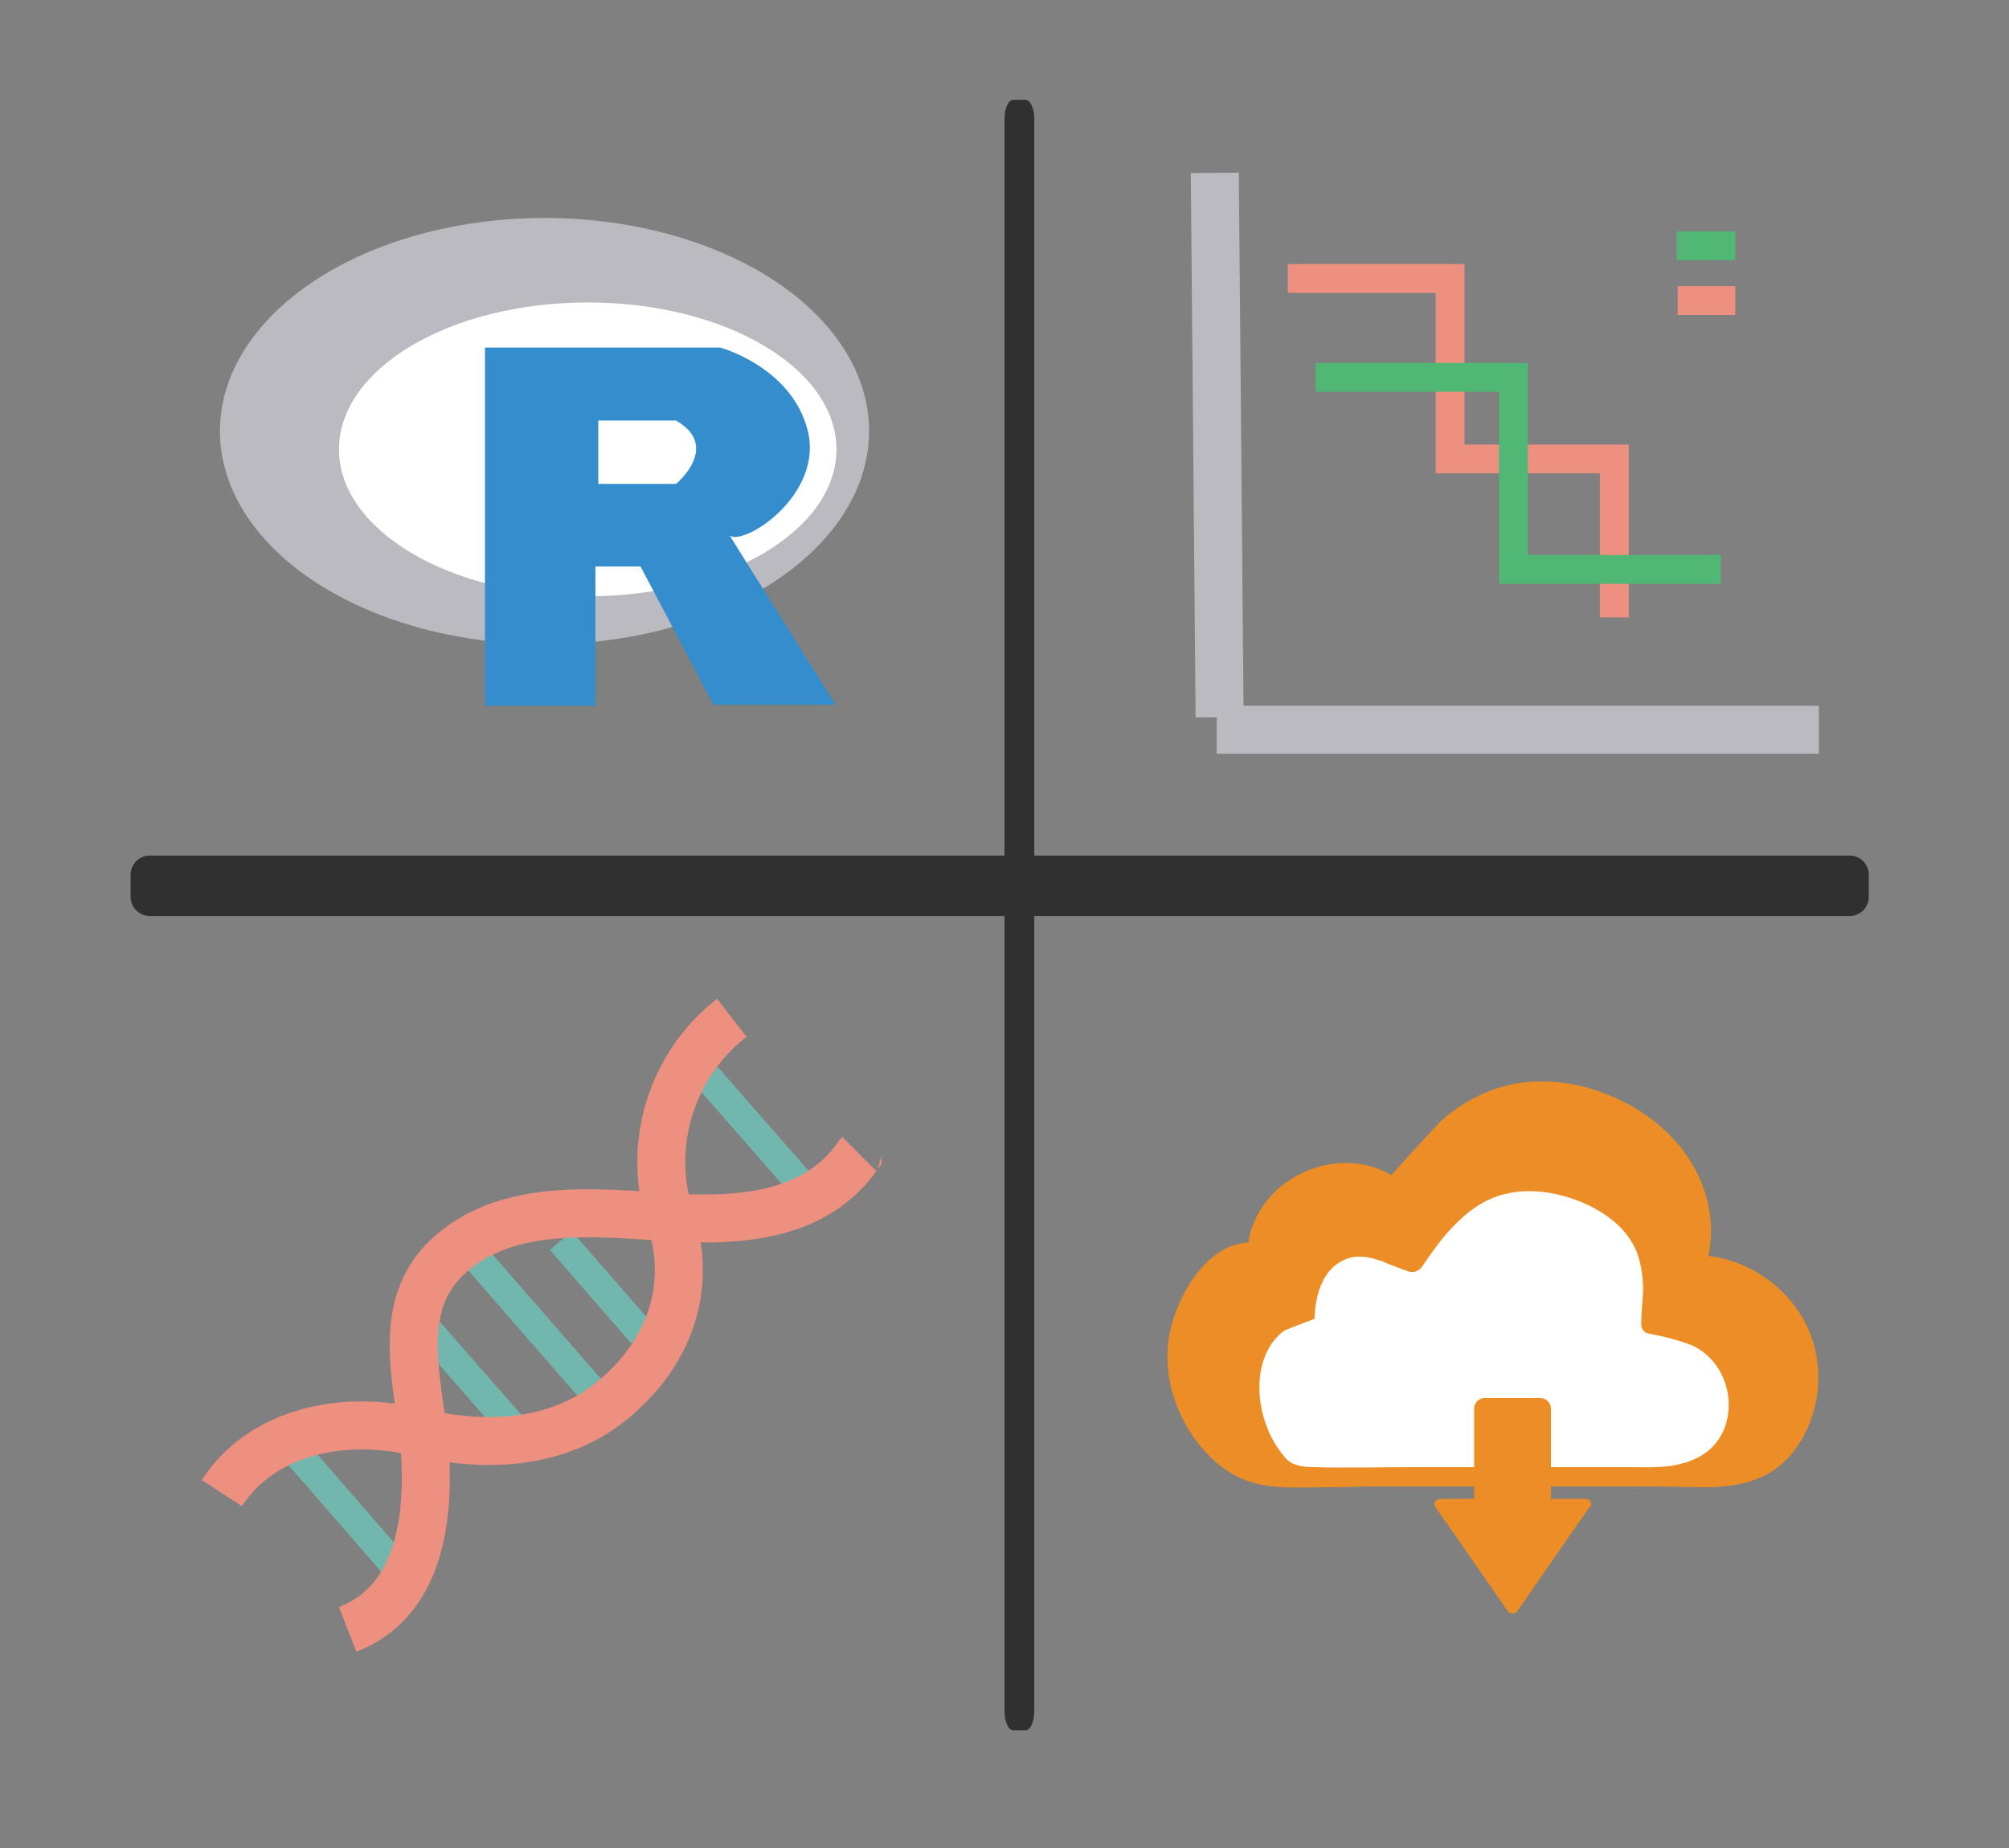 <?xml version="1.0" encoding="utf-8"?>
<!-- Generator: Adobe Illustrator 23.0.3, SVG Export Plug-In . SVG Version: 6.00 Build 0)  -->
<svg version="1.1" id="图层_1" xmlns="http://www.w3.org/2000/svg" xmlns:xlink="http://www.w3.org/1999/xlink" x="0px" y="0px"
	 viewBox="0 0 209.2 192.5" style="enable-background:new 0 0 209.2 192.5;" xml:space="preserve">
<rect x="0" y="0" width="209.2" height="192.5" fill="#808080" stroke="none"/>
<style type="text/css">
	.st0{fill:#303030;}
	.st1{fill:#BBBAC0;}
	.st2{fill:#FFFFFF;}
	.st3{fill:#348DCD;}
	.st4{fill:none;stroke:#72B7AD;stroke-width:3;stroke-miterlimit:10;}
	.st5{fill:none;stroke:#ED907F;stroke-width:5;stroke-miterlimit:10;}
	.st6{fill:#EC8E25;}
	.st7{fill:#FFFFFF;stroke:#EC8E25;stroke-miterlimit:10;}
	.st8{fill:none;stroke:#ED907F;stroke-width:3;stroke-miterlimit:10;}
	.st9{fill:none;stroke:#50B775;stroke-width:3;stroke-miterlimit:10;}
	.st10{fill:none;stroke:#BBBAC0;stroke-width:5;stroke-miterlimit:10;}
</style>
<path class="st0" d="M107.7,12.4v165.8c0,1.1-0.4,2-0.9,2h-1.3c-0.5,0-0.9-0.9-0.9-2V12.4c0-1.1,0.4-2,0.9-2h1.3
	C107.3,10.4,107.7,11.3,107.7,12.4z"/>
<path class="st0" d="M15.6,89.1h177c1.1,0,2,0.9,2,2v2.3c0,1.1-0.9,2-2,2h-177c-1.1,0-2-0.9-2-2v-2.3C13.6,90,14.5,89.1,15.6,89.1z"
	/>
<ellipse class="st1" cx="56.7" cy="44.9" rx="33.8" ry="22.2"/>
<ellipse class="st2" cx="61.2" cy="46.8" rx="25.9" ry="15.3"/>
<path class="st3" d="M50.5,36.2H75c0,0,7.4,2,9.1,8.6c1.7,6.6-6.4,12-8.1,11l11,17.6H74.3L66.7,59H62v14.5H50.5V36.2z"/>
<path class="st2" d="M62.3,43.8v6.6h8.1c0,0,4.7-3.9,0-6.6H62.3z"/>
<g>
	<line class="st4" x1="31" y1="151.4" x2="41.6" y2="163.6"/>
	<line class="st4" x1="44.2" y1="138.1" x2="54" y2="149.3"/>
	<line class="st4" x1="58.4" y1="129.2" x2="67.1" y2="139.2"/>
	<line class="st4" x1="73.6" y1="112.1" x2="83.4" y2="123.3"/>
	<line class="st4" x1="49.7" y1="131.1" x2="61.8" y2="145"/>
</g>
<path class="st5" d="M76.2,106c-6.3,4.9-8.9,13.3-6.4,20.9c2.4,7.3-0.2,14.2-6.1,19c-5.8,4.7-13.4,4.9-20.5,3.2
	c-7.2-1.7-15.8-0.2-20.1,6.4"/>
<g>
	<g>
		<path class="st5" d="M36.2,169.7c7.2-2.8,8.4-10.8,8.1-17.7c-0.3-6.8-3.6-15.3,2.1-20.9c6.1-6,15.9-4.8,23.6-4.3
			c7,0.4,14.9-0.1,19.3-6.4c0-0.1,0.1-0.1,0.2-0.2"/>
	</g>
</g>
<g>
	<path class="st6" d="M130,129.4c-4.8,0.2-8.1,6.7-8.4,10.9c-0.3,4,1.3,8.1,4,11c1.2,1.3,2.7,2.4,4.5,3c2.4,0.8,5.1,0.6,7.5,0.6
		c2.4,0,4.7-0.1,7.1-0.1l20.9,0c3.9,0,7.8,0,11.7,0.1c4.2,0,7.7-0.9,10-4.5c2.4-3.6,2.7-8.6,0.8-12.4c-1.9-3.9-5.9-6.7-10.2-7.2
		c0.8-3.7-0.2-7.7-2.5-10.8c-3.6-4.9-10.4-7.9-16.4-7.3c-3.3,0.3-6.4,1.8-8.9,4c-0.5,0.5-5.3,5.7-5.2,5.7
		c-5.5-3.3-13.4,0.1-14.8,6.4"/>
	<path class="st7" d="M133.6,152.3c-3.6-3.9-4.2-11.1-0.2-14.1c0.3-0.2,3-1.2,3-1.2c0.1-2.3,0.9-5,3.1-6.1c1.6-0.9,3.3-0.5,4.9,0.1
		c0.1,0.1,1.5,0.6,2.3,0.9c0.4,0.2,0.8,0,1-0.3c2-3,4.4-6.1,7.8-7.4c3-1.1,6.3-0.7,9.3,0.5c2.6,1.1,5,2.8,6.1,5.5
		c0.5,1.3,0.7,2.8,0.7,4.2c0,0.3-0.2,2.5-0.2,3.5c0,0.3,0.2,0.5,0.4,0.5c1.6,0.3,3.2,0.7,4.7,1.3c3.1,1.5,4.6,5.1,3.8,8.4
		c-0.5,2-1.8,3.5-3.6,4.3c-2.4,1.1-4.8,0.9-7.4,0.9c-3.4,0-6.9,0-10.3,0c-3.9,0-7.9,0-11.8,0c-3.4,0-6.9,0.1-10.3,0
		C135.5,153.3,134.4,153.1,133.6,152.3z"/>
	<path class="st6" d="M165.1,156.1h-3.6v-9.4c0-0.6-0.5-1.1-1.1-1.1h-5.8c-0.6,0-1.1,0.5-1.1,1.1v9.4H150c-0.5,0-0.8,0.5-0.5,0.9
		l3.7,5.3l3.8,5.5c0.2,0.3,0.8,0.3,1,0l3.8-5.5l3.7-5.3C165.9,156.6,165.6,156.1,165.1,156.1z"/>
</g>
<polyline class="st8" points="134.1,29 151,29 151,47.8 168.1,47.8 168.1,64.3 "/>
<polyline class="st9" points="137,39.3 157.6,39.3 157.6,59.3 179.2,59.3 "/>
<line class="st9" x1="174.6" y1="25.6" x2="180.7" y2="25.6"/>
<line class="st8" x1="174.7" y1="31.3" x2="180.7" y2="31.3"/>
<line class="st10" x1="189.4" y1="76" x2="126.7" y2="76"/>
<line class="st10" x1="126.5" y1="18" x2="127" y2="74.7"/>
</svg>
